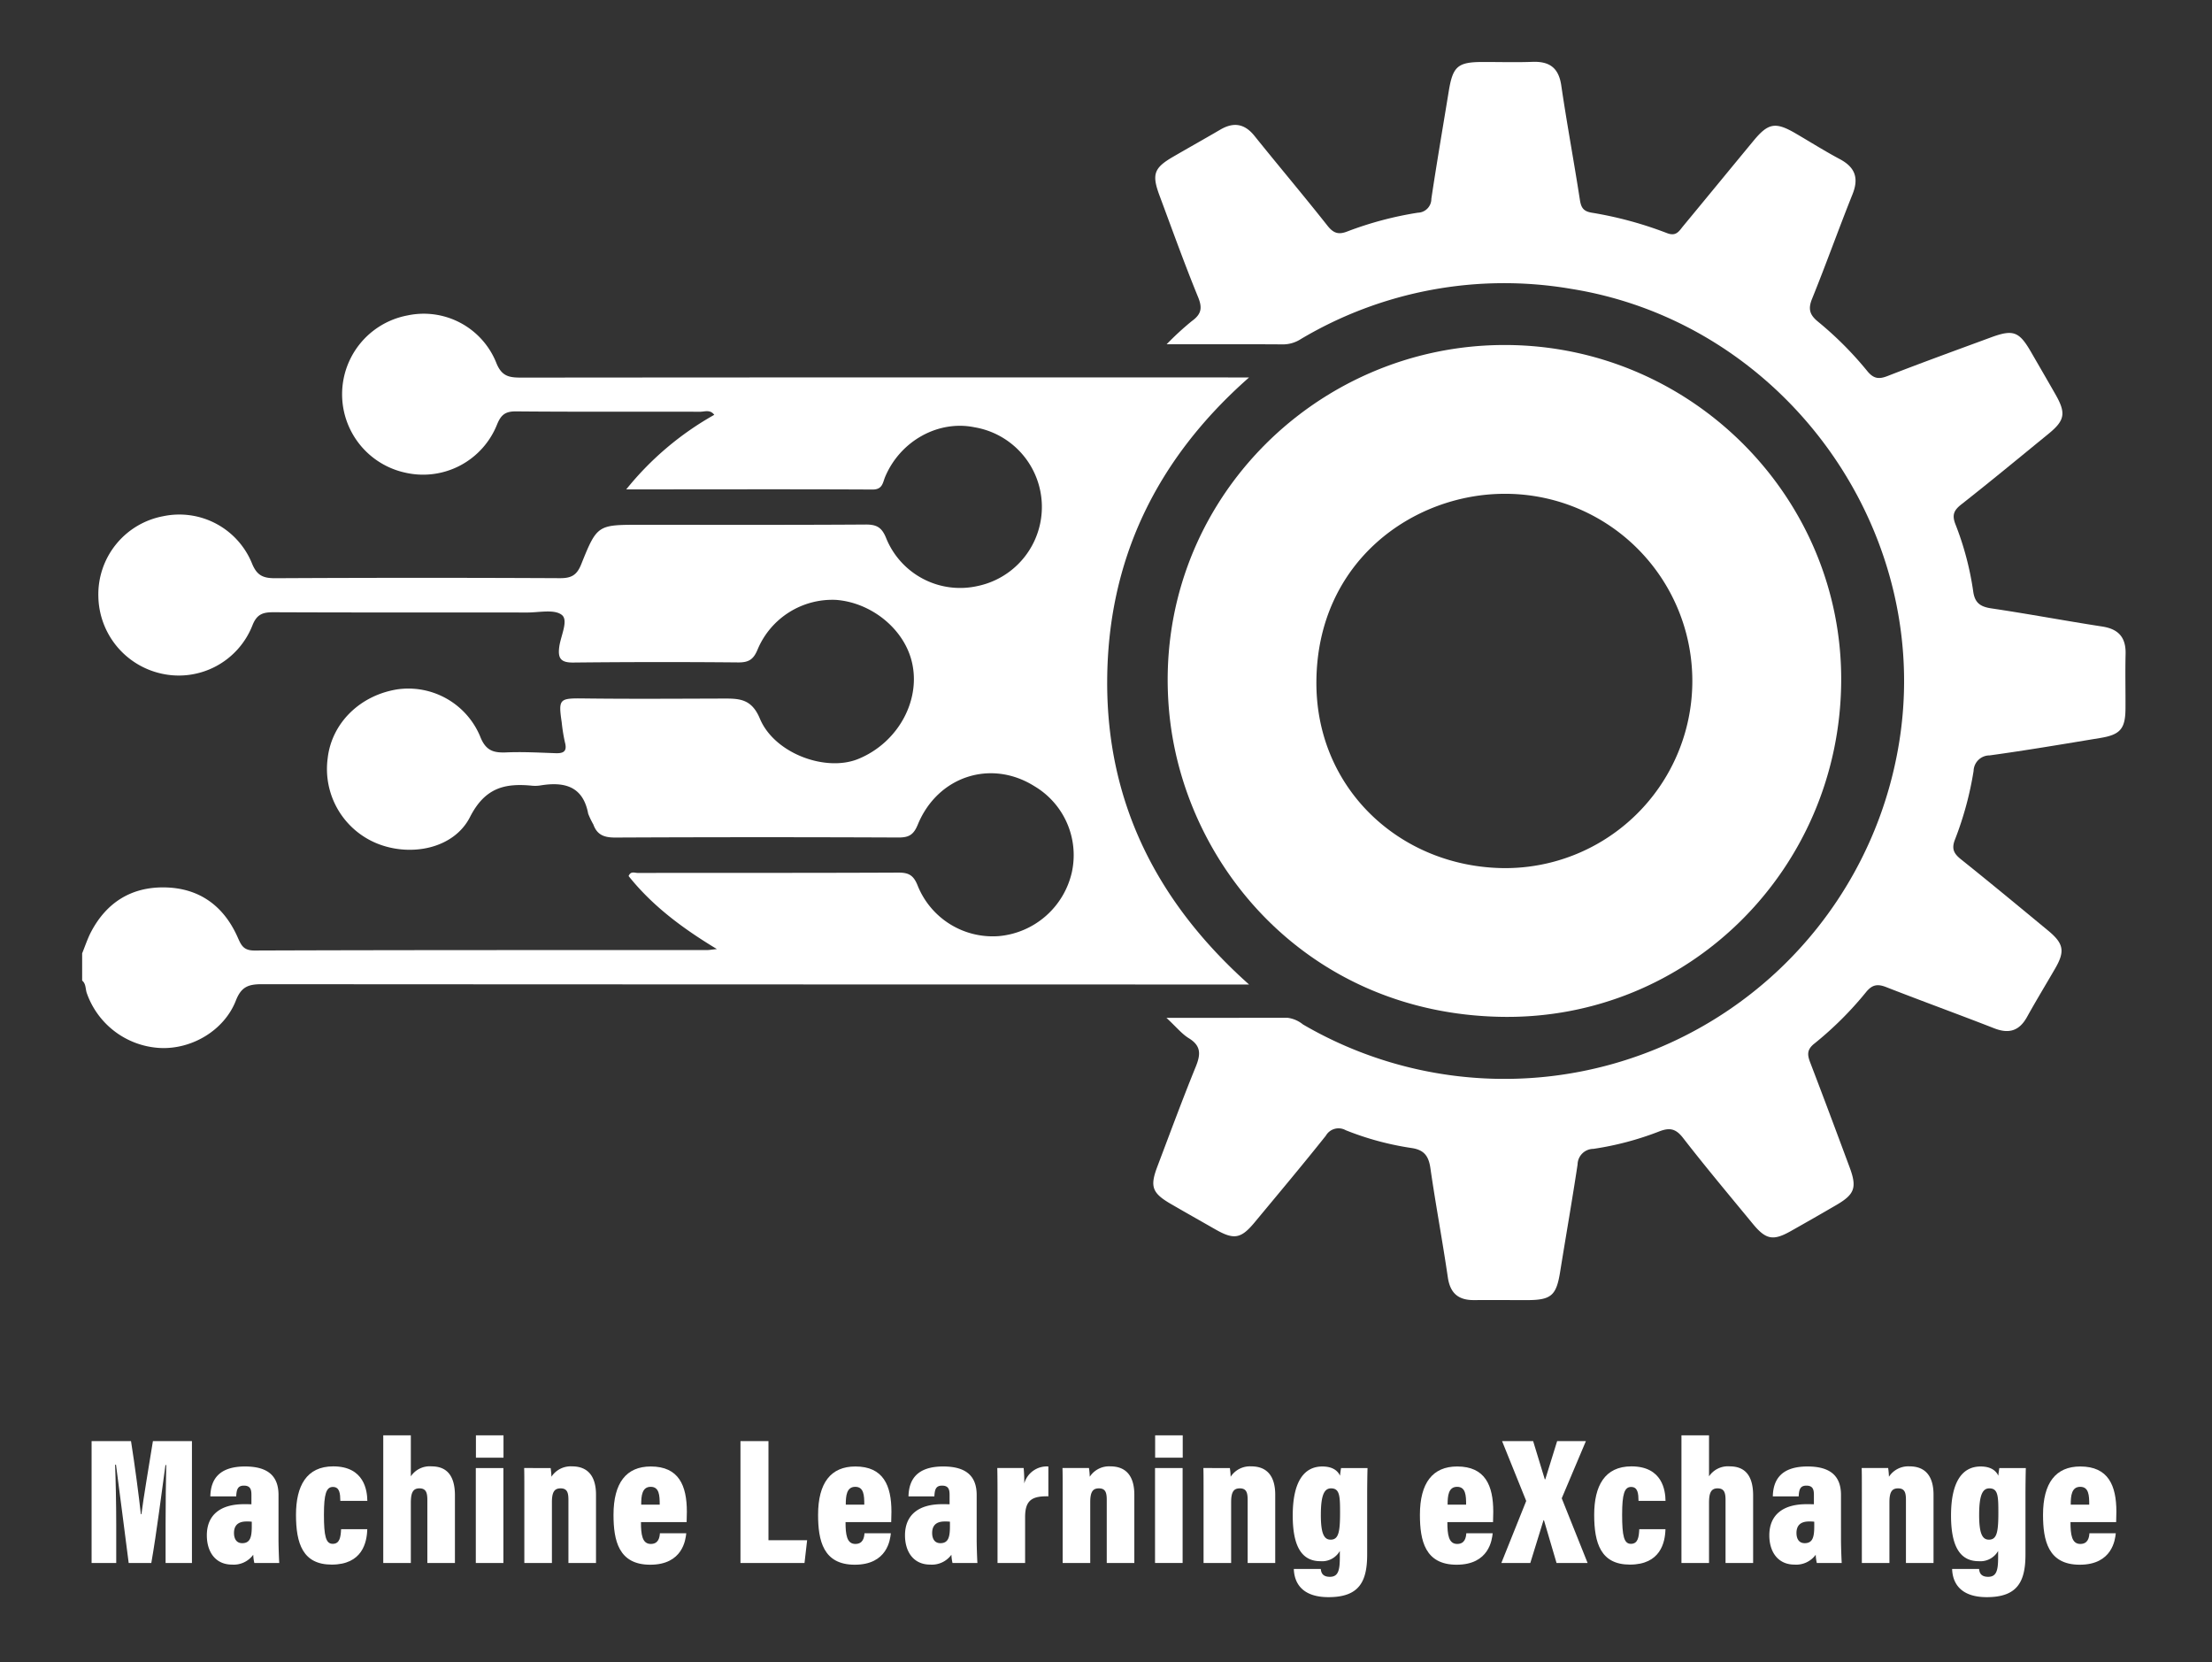 <svg id="Layer_1" data-name="Layer 1" xmlns="http://www.w3.org/2000/svg" viewBox="0 0 414.687 311.526"><rect x="0" y="0" width="414.687" height="311.526" fill="#333333" stroke="none"/><defs><style>.cls-1{fill:#fff;}</style></defs><path class="cls-1" d="M31.044,285.635c0-3.55.056-8.274.123-11.032h-.149c-.671,4.765-1.623,12.487-2.651,18.35H24.125c-.8-6.098-1.749-13.785-2.377-18.405h-.171c.112,2.685.213,7.302.213,11.26v7.146H17.172V270.107H24.561c.752,4.769,1.501,10.502,1.846,13.705h.104c.438-3.401,1.298-8.363,2.156-13.705H35.983v22.845H31.044Z"/><path class="cls-1" d="M52.213,288.568c0,1.216.08,3.49.136,4.384H47.68a8.152,8.152,0,0,1-.205-1.544,4.518,4.518,0,0,1-3.972,1.849c-3.157,0-4.727-2.434-4.727-5.481,0-3.889,2.621-5.842,6.945-5.842.518,0,1.053,0,1.413.021v-1.731c0-.959-.138-1.769-1.405-1.769-1.179,0-1.382.745-1.448,2.015H39.432c.067-3.14,1.595-5.604,6.503-5.604,4.142,0,6.278,1.666,6.278,5.334Zm-5.013-3.349a6.912,6.912,0,0,0-.98-.044c-1.786,0-2.353.945-2.353,2.158,0,1.03.428,1.907,1.54,1.907,1.522,0,1.793-1.18,1.793-3.18Z"/><path class="cls-1" d="M68.852,286.625c-.068,2.521-.955,6.632-6.671,6.632-5.439,0-6.69-3.99-6.69-9.329,0-5.408,1.962-9.083,6.977-9.083,5.849,0,6.374,4.577,6.396,6.466H63.802c-.021-1.33-.104-2.608-1.393-2.608-1.243,0-1.68,1.304-1.68,5.212,0,3.998.354,5.449,1.646,5.449,1.344,0,1.492-1.295,1.57-2.738Z"/><path class="cls-1" d="M77.02,269.028v7.686a4.257,4.257,0,0,1,3.891-1.869c3.084,0,4.376,2.033,4.376,5.455v12.652h-5.171V281.167c0-1.351-.225-2.199-1.492-2.199-1.301,0-1.604.969-1.604,2.754v11.23H71.85V269.028Z"/><path class="cls-1" d="M89.201,275.159h5.17v17.793H89.201Zm.021-6.131h5.17v4.188H89.222Z"/><path class="cls-1" d="M98.298,280.746c0-3.667,0-4.663-.034-5.587H103.23a13.387,13.387,0,0,1,.146,1.63,4.32,4.32,0,0,1,3.871-1.944c3.014,0,4.487,1.918,4.487,5.308v12.8H106.564v-11.833c0-1.372-.246-2.151-1.47-2.151-1.104,0-1.626.604-1.626,2.574v11.41H98.298Z"/><path class="cls-1" d="M120.163,285.293c0,2.318.227,4.093,1.836,4.093,1.444,0,1.657-1.189,1.713-2.001h4.943c-.127,1.193-.653,5.894-6.76,5.894-5.914,0-6.88-4.519-6.88-9.352,0-5.998,2.402-9.061,6.983-9.061,5.257,0,6.768,3.562,6.768,8.481,0,.605-.021,1.58-.043,1.945Zm3.514-3.276c0-1.729-.078-3.338-1.69-3.338-1.632,0-1.779,1.695-1.779,3.338Z"/><path class="cls-1" d="M138.816,270.107h5.249v18.581h7.248l-.489,4.264H138.816Z"/><path class="cls-1" d="M158.515,285.293c0,2.318.227,4.093,1.836,4.093,1.444,0,1.657-1.189,1.713-2.001h4.943c-.127,1.193-.653,5.894-6.76,5.894-5.914,0-6.88-4.519-6.88-9.352,0-5.998,2.402-9.061,6.983-9.061,5.257,0,6.768,3.562,6.768,8.481,0,.605-.021,1.58-.043,1.945Zm3.514-3.276c0-1.729-.078-3.338-1.69-3.338-1.632,0-1.779,1.695-1.779,3.338Z"/><path class="cls-1" d="M183.099,288.568c0,1.216.08,3.49.136,4.384H178.566a8.152,8.152,0,0,1-.205-1.544,4.519,4.519,0,0,1-3.972,1.849c-3.157,0-4.727-2.434-4.727-5.481,0-3.889,2.621-5.842,6.945-5.842.518,0,1.053,0,1.413.021v-1.731c0-.959-.138-1.769-1.405-1.769-1.179,0-1.382.745-1.448,2.015h-4.85c.067-3.14,1.595-5.604,6.503-5.604,4.142,0,6.278,1.666,6.278,5.334Zm-5.013-3.349a6.912,6.912,0,0,0-.98-.044c-1.786,0-2.353.945-2.353,2.158,0,1.03.428,1.907,1.54,1.907,1.522,0,1.793-1.18,1.793-3.18Z"/><path class="cls-1" d="M187.009,281.208c0-3.016-.012-4.845-.046-6.049h4.943a27.363,27.363,0,0,1,.113,2.89,4.389,4.389,0,0,1,4.518-3.183v5.593c-3.031-.065-4.358.71-4.358,3.868v8.625h-5.17Z"/><path class="cls-1" d="M199.219,280.746c0-3.667,0-4.663-.034-5.587h4.966a13.389,13.389,0,0,1,.146,1.63,4.32,4.32,0,0,1,3.871-1.944c3.014,0,4.487,1.918,4.487,5.308v12.8h-5.171v-11.833c0-1.372-.246-2.151-1.47-2.151-1.104,0-1.626.604-1.626,2.574v11.41H199.219Z"/><path class="cls-1" d="M216.536,275.159h5.17v17.793h-5.17Zm.021-6.131h5.17v4.188h-5.17Z"/><path class="cls-1" d="M225.633,280.746c0-3.667,0-4.663-.034-5.587H230.565a13.387,13.387,0,0,1,.146,1.63,4.32,4.32,0,0,1,3.871-1.944c3.014,0,4.487,1.918,4.487,5.308v12.8H233.899v-11.833c0-1.372-.246-2.151-1.47-2.151-1.104,0-1.626.604-1.626,2.574v11.41h-5.17Z"/><path class="cls-1" d="M256.306,291.356c0,5.11-1.511,8.002-7.245,8.002-5.097,0-6.429-2.8-6.507-5.284H247.608c.067.57.229,1.471,1.705,1.471,1.566,0,1.867-1.211,1.867-3.653v-1.191a3.826,3.826,0,0,1-3.664,1.915c-3.729,0-5.166-3.219-5.166-8.553,0-6.203,2.024-9.196,5.551-9.196,2.134,0,2.973.976,3.315,1.735.033-.438.125-1.05.192-1.442h4.965c-.033,1.081-.067,3.042-.067,5.583Zm-8.685-7.417c0,3.508.598,4.644,1.835,4.644,1.49,0,1.768-1.437,1.768-5.064,0-3.098-.056-4.551-1.689-4.551C248.287,278.968,247.622,280.164,247.622,283.939Z"/><path class="cls-1" d="M271.341,285.293c0,2.318.227,4.093,1.836,4.093,1.444,0,1.657-1.189,1.713-2.001h4.943c-.127,1.193-.653,5.894-6.76,5.894-5.914,0-6.88-4.519-6.88-9.352,0-5.998,2.402-9.061,6.983-9.061,5.257,0,6.768,3.562,6.768,8.481,0,.605-.021,1.58-.043,1.945Zm3.514-3.276c0-1.729-.078-3.338-1.69-3.338-1.632,0-1.779,1.695-1.779,3.338Z"/><path class="cls-1" d="M291.807,292.952l-2.36-8.012h-.082l-2.475,8.012h-5.428l4.661-11.623-4.527-11.222h5.823l2.19,7.175.094-.022,2.218-7.152h5.392L292.781,280.829l4.849,12.123Z"/><path class="cls-1" d="M312.226,286.625c-.068,2.521-.955,6.632-6.671,6.632-5.439,0-6.69-3.99-6.69-9.329,0-5.408,1.962-9.083,6.977-9.083,5.849,0,6.374,4.577,6.396,6.466h-5.062c-.021-1.33-.104-2.608-1.393-2.608-1.243,0-1.68,1.304-1.68,5.212,0,3.998.354,5.449,1.645,5.449,1.344,0,1.492-1.295,1.57-2.738Z"/><path class="cls-1" d="M320.394,269.028v7.686a4.257,4.257,0,0,1,3.891-1.869c3.084,0,4.376,2.033,4.376,5.455v12.652h-5.171V281.167c0-1.351-.225-2.199-1.492-2.199-1.301,0-1.604.969-1.604,2.754v11.23h-5.17V269.028Z"/><path class="cls-1" d="M345.134,288.568c0,1.216.08,3.49.136,4.384h-4.669a8.152,8.152,0,0,1-.205-1.544,4.519,4.519,0,0,1-3.972,1.849c-3.157,0-4.727-2.434-4.727-5.481,0-3.889,2.621-5.842,6.945-5.842.518,0,1.053,0,1.413.021v-1.731c0-.959-.138-1.769-1.405-1.769-1.179,0-1.382.745-1.448,2.015h-4.85c.067-3.14,1.595-5.604,6.503-5.604,4.142,0,6.278,1.666,6.278,5.334Zm-5.013-3.349a6.912,6.912,0,0,0-.98-.044c-1.786,0-2.353.945-2.353,2.158,0,1.03.428,1.907,1.54,1.907,1.522,0,1.793-1.18,1.793-3.18Z"/><path class="cls-1" d="M349.045,280.746c0-3.667,0-4.663-.034-5.587h4.966a13.387,13.387,0,0,1,.146,1.63,4.32,4.32,0,0,1,3.871-1.944c3.014,0,4.487,1.918,4.487,5.308v12.8h-5.171v-11.833c0-1.372-.246-2.151-1.47-2.151-1.104,0-1.626.604-1.626,2.574v11.41h-5.17Z"/><path class="cls-1" d="M379.718,291.356c0,5.11-1.511,8.002-7.245,8.002-5.097,0-6.429-2.8-6.507-5.284h5.054c.067.57.229,1.471,1.705,1.471,1.566,0,1.867-1.211,1.867-3.653v-1.191a3.826,3.826,0,0,1-3.664,1.915c-3.729,0-5.166-3.219-5.166-8.553,0-6.203,2.024-9.196,5.551-9.196,2.134,0,2.973.976,3.315,1.735.033-.438.125-1.05.192-1.442h4.965c-.033,1.081-.067,3.042-.067,5.583Zm-8.685-7.417c0,3.508.598,4.644,1.835,4.644,1.49,0,1.768-1.437,1.768-5.064,0-3.098-.056-4.551-1.689-4.551C371.699,278.968,371.034,280.164,371.034,283.939Z"/><path class="cls-1" d="M388.158,285.293c0,2.318.227,4.093,1.836,4.093,1.444,0,1.657-1.189,1.713-2.001H396.65c-.127,1.193-.653,5.894-6.76,5.894-5.914,0-6.88-4.519-6.88-9.352,0-5.998,2.402-9.061,6.983-9.061,5.257,0,6.768,3.562,6.768,8.481,0,.605-.021,1.58-.043,1.945Zm3.514-3.276c0-1.729-.078-3.338-1.69-3.338-1.632,0-1.779,1.695-1.779,3.338Z"/><path class="cls-1" d="M15.401,178.688c.557-1.355,1.008-2.766,1.69-4.056,2.891-5.474,7.507-8.374,13.673-8.305,6.466.073,11.077,3.348,13.725,9.204.692,1.532,1.055,2.635,3.22,2.627,28.308-.103,56.616-.077,84.924-.088.313-0.0.625-.063,1.763-.185-6.578-3.965-12.16-8.184-16.55-13.684.394-.981,1.134-.583,1.694-.584,16.282-.02,32.565.013,48.846-.062,1.968-.009,2.882.481,3.659,2.459a15.155,15.155,0,0,0,15.201,9.444,15.448,15.448,0,0,0,13.694-11.967,15.019,15.019,0,0,0-7.018-16.133c-8.111-5.099-18.118-1.901-21.86,7.197-.803,1.953-1.7,2.43-3.665,2.422q-26.498-.115-52.997.008c-2.091.011-3.452-.456-4.169-2.462a15.158,15.158,0,0,1-.961-2.003c-.96-5.128-4.404-6.026-8.851-5.322a6.282,6.282,0,0,1-1.59.076c-5.152-.518-8.891.322-11.724,5.876-3.055,5.989-11.213,7.507-17.516,4.906a15.074,15.074,0,0,1-9.158-15.935c.749-6.578,6.044-11.807,13.08-12.917a14.589,14.589,0,0,1,15.484,8.779c1.049,2.717,2.477,3.145,4.942,3.041,3.073-.13,6.161.043,9.241.15,1.524.053,2.174-.393,1.731-2.037a32.735,32.735,0,0,1-.608-3.773c-.646-4.406-.416-4.507,4.16-4.452,8.697.106,17.396.047,26.094.021,3.003-.009,5.335.002,6.898,3.753,2.729,6.55,12.347,10.055,18.442,7.568,7.684-3.135,12.054-11.483,9.875-18.862-1.726-5.842-7.605-10.446-13.985-10.95a15.186,15.186,0,0,0-14.727,9.224c-.78,1.929-1.665,2.511-3.673,2.493q-15.455-.141-30.912.023c-2.383.029-2.918-.821-2.624-2.977.279-2.049,1.763-4.925.481-5.944-1.396-1.111-4.251-.454-6.471-.457-15.857-.019-31.714.021-47.57-.05-2.019-.009-3.146.361-3.977,2.491a14.832,14.832,0,0,1-17.125,8.994A15.08,15.08,0,0,1,18.44,111.793a14.897,14.897,0,0,1,12.151-15.037,14.707,14.707,0,0,1,16.63,8.798c.937,2.344,2.126,2.833,4.427,2.822q26.658-.138,53.317-.007c2.091.009,3.159-.515,3.989-2.584,2.995-7.461,3.096-7.42,11.136-7.421,14.048-0,28.096.045,42.142-.049,2.09-.014,3.072.487,3.904,2.567a14.961,14.961,0,0,0,17.156,8.953,15.141,15.141,0,0,0-.579-29.746c-6.801-1.401-13.912,2.535-16.763,9.262-.463,1.092-.476,2.413-2.363,2.403-14.047-.072-28.095-.032-42.142-.027-1.14 0-2.279,0-4.043,0a56.954,56.954,0,0,1,16.502-13.976c-.78-1.045-1.811-.575-2.658-.577-11.493-.034-22.987.04-34.48-.067-2.046-.019-2.85.637-3.607,2.514a14.924,14.924,0,0,1-17.164,8.974,15.035,15.035,0,0,1,.39-29.471A14.646,14.646,0,0,1,93.005,67.918c1.022,2.657,2.462,2.859,4.734,2.857q66.247-.057,132.494-.029c1.038,0,2.077,0,3.933,0-17.569,15.462-26.531,34.442-26.601,56.985-.069,22.537,9.187,41.278,26.597,56.796-1.777,0-2.886,0-3.995,0q-90.511-.003-181.022-.055c-2.499-.003-3.889.412-4.922,3.057-2.211,5.658-8.337,9.199-14.248,8.895A15.412,15.412,0,0,1,16.268,186.13c-.27-.784-.127-1.727-.867-2.337Z"/><path class="cls-1" d="M218.669,190.773c8.12,0,15.42.004,22.72-.005a5.746,5.746,0,0,1,2.878,1.245A74.954,74.954,0,0,0,355.64,141.388c7.877-40.545-20.29-80.711-61.072-87.243a74.571,74.571,0,0,0-50.659,9.384,6.225,6.225,0,0,1-3.272,1.02c-7.021-.046-14.042-.022-21.928-.022a54.985,54.985,0,0,1,4.715-4.338c1.746-1.257,2.044-2.402,1.195-4.474-2.573-6.282-4.863-12.681-7.235-19.044-1.489-3.994-1.062-5.195,2.534-7.284,2.94-1.708,5.911-3.365,8.845-5.084,2.503-1.467,4.56-1.144,6.424,1.176,4.528,5.636,9.199,11.157,13.68,16.829,1.123,1.421,2.078,1.719,3.727,1.071a65.529,65.529,0,0,1,13.219-3.513,2.593,2.593,0,0,0,2.526-2.599c1.003-6.721,2.162-13.418,3.254-20.125.77-4.73,1.68-5.52,6.432-5.524,3.086-.003,6.176.091,9.258-.024,3.183-.118,4.921,1.094,5.409,4.412,1.048,7.142,2.378,14.243,3.48,21.378.224,1.448.58,2.196,2.194,2.475a71.256,71.256,0,0,1,14.126,3.826c1.773.701,2.295-.392,3.068-1.325,4.408-5.323,8.787-10.67,13.192-15.995,2.757-3.333,4.11-3.554,7.893-1.347,2.754,1.606,5.456,3.31,8.268,4.808,2.856,1.522,3.605,3.529,2.386,6.574-2.604,6.502-4.954,13.107-7.585,19.598-.779,1.921-.458,3.012,1.116,4.298a65.241,65.241,0,0,1,9.225,9.247c1.149,1.405,2.12,1.594,3.782.946,6.429-2.506,12.919-4.858,19.394-7.245,4.185-1.542,5.296-1.129,7.51,2.698,1.543,2.667,3.091,5.33,4.617,8.006,1.993,3.498,1.756,4.852-1.32,7.362-5.437,4.438-10.846,8.912-16.364,13.247-1.391,1.093-1.749,1.98-1.099,3.673a56.005,56.005,0,0,1,3.342,12.594c.296,2.209,1.359,2.903,3.436,3.211,6.936,1.03,13.832,2.327,20.762,3.397,3.073.474,4.451,2.064,4.373,5.152-.085,3.4.001,6.804-.02,10.206-.023,3.777-.949,4.908-4.679,5.523-6.92,1.143-13.837,2.318-20.784,3.274a2.994,2.994,0,0,0-3.012,2.909,62.614,62.614,0,0,1-3.499,12.884c-.685,1.762-.174,2.64,1.164,3.709,5.482,4.382,10.887,8.861,16.299,13.33,2.948,2.434,3.198,3.88,1.326,7.111-1.757,3.033-3.579,6.03-5.28,9.093-1.443,2.599-3.38,3.193-6.137,2.116-6.727-2.628-13.52-5.09-20.247-7.719-1.619-.633-2.618-.496-3.788.936a64.843,64.843,0,0,1-9.709,9.662c-1.384,1.106-1.317,2.076-.77,3.501,2.511,6.542,4.959,13.108,7.4,19.677,1.406,3.784.951,5.058-2.476,7.055q-4.269,2.488-8.577,4.91c-3.289,1.85-4.649,1.596-7.108-1.392-4.391-5.336-8.838-10.631-13.072-16.09-1.367-1.763-2.523-1.973-4.504-1.197a57.107,57.107,0,0,1-12.302,3.253,2.984,2.984,0,0,0-2.962,2.93c-1.015,6.719-2.191,13.414-3.27,20.123-.718,4.463-1.678,5.3-6.276,5.295-3.299-.004-6.598-.024-9.897-.004-2.91.017-4.447-1.287-4.882-4.27-.996-6.828-2.282-13.614-3.264-20.444-.331-2.302-1.191-3.464-3.595-3.798a54.821,54.821,0,0,1-12.278-3.325,2.741,2.741,0,0,0-3.728,1.02c-4.37,5.489-8.883,10.865-13.366,16.264-2.556,3.078-3.872,3.286-7.363,1.291-2.768-1.582-5.547-3.145-8.306-4.744-3.536-2.048-3.982-3.258-2.557-7.015,2.371-6.249,4.677-12.525,7.198-18.714.925-2.271,1.059-3.901-1.288-5.343C221.546,193.782,220.512,192.481,218.669,190.773Z"/><path class="cls-1" d="M345.17,127.791c-.28,35.146-28.661,63.391-63.667,62.798-36.421-.616-59.963-28.637-62.375-57.804-3.125-37.778,27.128-68.312,63.296-68.119C317.24,64.851,345.444,93.328,345.17,127.791ZM282.142,92.556c-17.224-.024-35.194,12.671-35.355,35.173-.144,20.138,15.786,34.785,35.136,34.985a35.08,35.08,0,1,0,.219-70.159Z"/></svg>